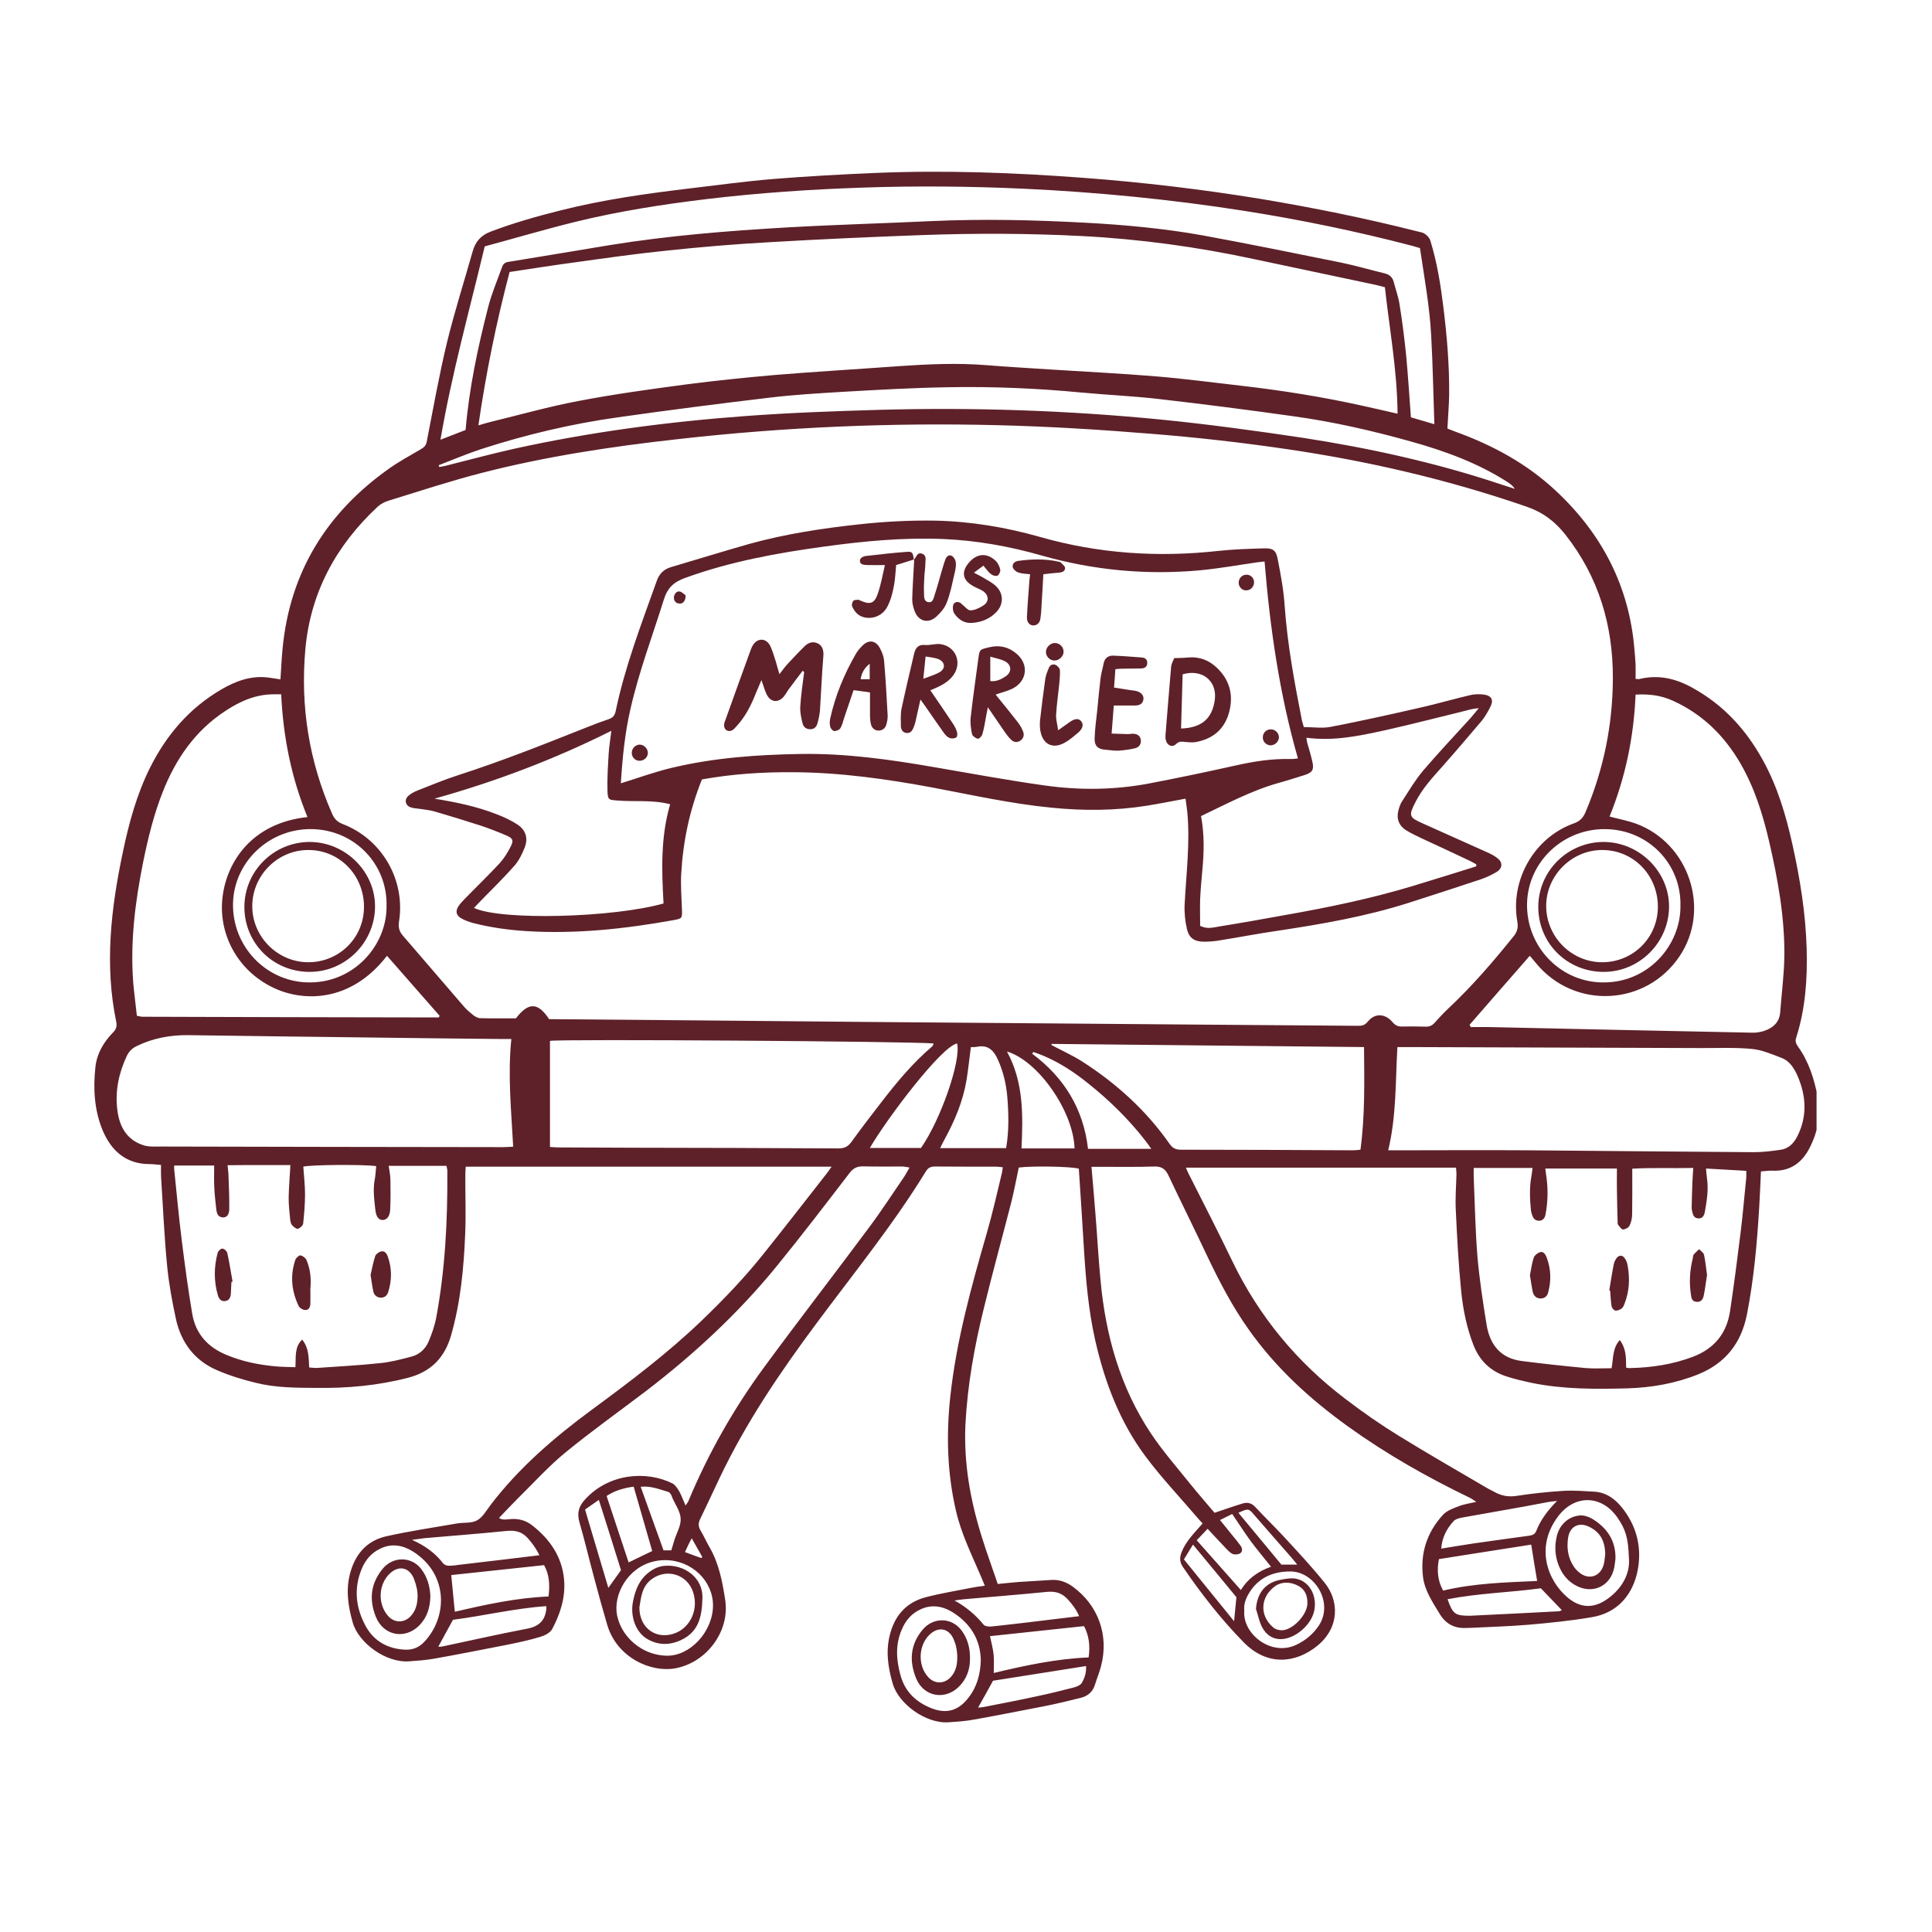 <svg xmlns="http://www.w3.org/2000/svg" xmlns:xlink="http://www.w3.org/1999/xlink" width="70" zoomAndPan="magnify" viewBox="0 0 52.5 52.5" height="70" preserveAspectRatio="xMidYMid meet" version="1.0"><defs><clipPath id="9ee1b8534f"><path d="M 2.562 4.664 L 49.363 4.664 L 49.363 46.805 L 2.562 46.805 Z M 2.562 4.664 " clip-rule="nonzero"/></clipPath></defs><g clip-path="url(#9ee1b8534f)"><path fill="#5e2129" d="M 48.844 30.871 C 48.742 31.074 48.598 31.219 48.375 31.246 C 48.129 31.281 47.879 31.312 47.633 31.309 C 45.594 31.297 43.555 31.273 41.52 31.258 C 40.355 31.25 39.195 31.258 38.035 31.258 C 37.941 31.258 37.852 31.258 37.723 31.258 C 37.949 30.32 37.918 29.395 37.973 28.453 C 38.09 28.453 38.191 28.453 38.289 28.453 C 40.945 28.461 43.602 28.469 46.258 28.48 C 46.707 28.48 47.164 28.461 47.609 28.504 C 47.883 28.531 48.156 28.648 48.418 28.75 C 48.641 28.836 48.762 29.043 48.852 29.25 C 49.082 29.789 49.113 30.332 48.844 30.871 Z M 47.453 32 C 47.402 32.484 47.363 32.965 47.305 33.445 C 47.215 34.176 47.121 34.902 47.012 35.629 C 46.922 36.234 46.582 36.648 46.008 36.867 C 45.453 37.078 44.879 37.164 44.289 37.176 C 44.258 37.18 44.227 37.168 44.188 37.164 C 44.184 36.91 44.199 36.66 44.016 36.414 C 43.812 36.641 43.844 36.914 43.793 37.18 C 43.559 37.18 43.324 37.195 43.094 37.176 C 42.512 37.121 41.934 37.059 41.355 36.984 C 40.781 36.914 40.488 36.543 40.398 36.008 C 40.297 35.391 40.203 34.77 40.148 34.148 C 40.09 33.434 40.078 32.715 40.047 31.996 C 40.043 31.914 40.047 31.836 40.047 31.738 C 40.586 31.738 41.102 31.738 41.645 31.738 C 41.633 31.84 41.625 31.902 41.613 31.969 C 41.559 32.273 41.57 32.582 41.602 32.891 C 41.609 32.941 41.621 32.988 41.641 33.035 C 41.672 33.121 41.73 33.176 41.828 33.172 C 41.926 33.168 41.977 33.102 41.996 33.012 C 42.059 32.684 42.07 32.352 42.027 32.016 C 42.016 31.934 42.004 31.852 41.992 31.754 C 42.656 31.754 43.301 31.754 43.938 31.754 C 43.938 31.961 43.934 32.152 43.938 32.34 C 43.941 32.625 43.949 32.906 43.957 33.188 C 43.957 33.223 43.953 33.262 43.973 33.285 C 44.012 33.336 44.062 33.41 44.105 33.41 C 44.168 33.406 44.258 33.359 44.281 33.305 C 44.328 33.211 44.352 33.098 44.352 32.992 C 44.359 32.594 44.355 32.191 44.355 31.758 C 44.875 31.727 45.43 31.75 46.012 31.738 C 46.004 31.891 45.992 32.02 45.988 32.148 C 45.98 32.375 45.973 32.598 45.969 32.824 C 45.969 32.855 45.977 32.891 45.984 32.922 C 46.004 33.02 46.039 33.105 46.152 33.109 C 46.27 33.113 46.309 33.027 46.328 32.93 C 46.379 32.637 46.43 32.34 46.387 32.035 C 46.375 31.957 46.371 31.875 46.359 31.754 C 46.734 31.777 47.086 31.793 47.453 31.816 C 47.453 31.891 47.457 31.945 47.453 32 Z M 37.168 27.762 C 37.086 27.863 37.004 27.879 36.891 27.875 C 35.52 27.863 34.152 27.855 32.781 27.844 C 29.703 27.82 26.629 27.793 23.555 27.77 C 20.715 27.742 17.871 27.719 15.031 27.695 C 14.996 27.695 14.965 27.695 14.922 27.695 C 14.617 27.23 14.359 27.23 14.02 27.672 C 13.699 27.672 13.375 27.676 13.051 27.668 C 12.988 27.668 12.922 27.629 12.871 27.594 C 12.781 27.523 12.688 27.445 12.613 27.359 C 12.055 26.715 11.504 26.066 10.945 25.422 C 10.844 25.305 10.82 25.191 10.844 25.035 C 11.02 23.906 10.375 22.797 9.309 22.391 C 9.16 22.332 9.082 22.246 9.023 22.109 C 8.398 20.684 8.16 19.199 8.297 17.652 C 8.434 16.102 9.133 14.82 10.266 13.766 C 10.348 13.691 10.461 13.633 10.57 13.602 C 11.406 13.344 12.238 13.07 13.086 12.852 C 14.836 12.402 16.621 12.133 18.414 11.934 C 21.316 11.605 24.23 11.48 27.148 11.555 C 28.535 11.59 29.918 11.676 31.301 11.789 C 32.531 11.887 33.762 12.027 34.984 12.207 C 37.191 12.531 39.359 13.035 41.477 13.766 C 41.93 13.922 42.258 14.172 42.543 14.535 C 43.441 15.68 43.832 16.988 43.828 18.43 C 43.824 19.695 43.578 20.902 43.086 22.066 C 43.02 22.223 42.934 22.316 42.766 22.375 C 41.695 22.758 41.035 23.906 41.23 25.035 C 41.258 25.188 41.238 25.305 41.141 25.43 C 40.586 26.121 40.008 26.793 39.363 27.398 C 39.227 27.527 39.102 27.66 38.98 27.797 C 38.914 27.871 38.84 27.902 38.738 27.898 C 38.52 27.891 38.305 27.891 38.086 27.895 C 37.977 27.895 37.906 27.855 37.836 27.77 C 37.633 27.535 37.355 27.527 37.168 27.762 Z M 36.969 31.242 C 36.898 31.25 36.824 31.258 36.75 31.258 C 35.195 31.25 33.645 31.242 32.09 31.242 C 31.949 31.242 31.863 31.199 31.781 31.082 C 31.145 30.172 30.336 29.441 29.406 28.844 C 29.141 28.676 28.852 28.547 28.574 28.398 C 28.574 28.387 28.574 28.375 28.574 28.367 C 31.395 28.395 34.215 28.426 37.066 28.453 C 37.074 29.387 37.094 30.309 36.969 31.242 Z M 29.566 31.219 C 29.441 30.129 28.914 29.277 28.047 28.633 C 28.059 28.617 28.07 28.602 28.082 28.586 C 28.195 28.629 28.312 28.668 28.422 28.719 C 28.836 28.902 29.211 29.152 29.562 29.434 C 30.141 29.895 30.664 30.406 31.117 30.988 C 31.168 31.051 31.215 31.121 31.285 31.219 C 30.684 31.219 30.137 31.219 29.566 31.219 Z M 27.758 31.207 C 27.801 30.297 27.816 29.402 27.363 28.574 C 28.211 28.824 29.172 30.203 29.199 31.207 C 28.715 31.207 28.25 31.207 27.758 31.207 Z M 27.34 31.199 C 26.75 31.199 26.168 31.199 25.547 31.199 C 25.594 31.105 25.629 31.027 25.672 30.953 C 25.949 30.445 26.172 29.914 26.266 29.34 C 26.312 29.055 26.34 28.766 26.383 28.453 C 26.426 28.453 26.492 28.457 26.551 28.445 C 26.859 28.383 27.012 28.555 27.121 28.805 C 27.262 29.121 27.34 29.449 27.371 29.793 C 27.41 30.258 27.422 30.723 27.34 31.199 Z M 25.027 31.195 C 24.559 31.195 24.102 31.195 23.637 31.195 C 24.105 30.391 25.578 28.438 26.008 28.355 C 26.121 28.816 25.57 30.414 25.027 31.195 Z M 23.133 31.035 C 23.039 31.164 22.938 31.207 22.781 31.207 C 20.918 31.195 19.055 31.191 17.191 31.188 C 16.523 31.184 15.855 31.184 15.184 31.18 C 15.105 31.18 15.023 31.172 14.945 31.168 C 14.945 30.184 14.945 29.23 14.945 28.285 C 15.176 28.23 24.766 28.297 25.371 28.355 C 25.355 28.387 25.352 28.418 25.328 28.438 C 24.805 28.883 24.367 29.41 23.949 29.953 C 23.672 30.309 23.398 30.668 23.133 31.035 Z M 13.676 31.172 C 10.574 31.168 7.473 31.164 4.371 31.156 C 4.223 31.156 4.066 31.168 3.926 31.129 C 3.445 30.988 3.242 30.613 3.188 30.156 C 3.125 29.648 3.227 29.16 3.445 28.695 C 3.508 28.566 3.598 28.48 3.723 28.422 C 4.16 28.211 4.625 28.125 5.105 28.129 C 6.703 28.152 8.301 28.172 9.895 28.191 C 11.133 28.207 12.371 28.223 13.605 28.234 C 13.695 28.234 13.785 28.234 13.895 28.234 C 13.793 29.238 13.895 30.184 13.945 31.16 C 13.852 31.164 13.762 31.172 13.676 31.172 Z M 11.848 35.836 C 11.805 36.047 11.73 36.254 11.648 36.453 C 11.559 36.66 11.395 36.812 11.172 36.867 C 10.891 36.941 10.605 37.016 10.316 37.043 C 9.754 37.102 9.188 37.133 8.621 37.172 C 8.555 37.176 8.488 37.164 8.402 37.16 C 8.387 36.883 8.395 36.629 8.211 36.402 C 7.992 36.613 8.047 36.883 8.027 37.152 C 7.824 37.145 7.633 37.145 7.445 37.125 C 7.004 37.082 6.57 36.992 6.16 36.82 C 5.648 36.613 5.316 36.246 5.223 35.699 C 5.113 35.043 5.023 34.383 4.941 33.719 C 4.859 33.074 4.801 32.426 4.734 31.777 C 4.73 31.746 4.734 31.715 4.734 31.672 C 5.109 31.672 5.473 31.672 5.82 31.672 C 5.82 31.887 5.812 32.082 5.824 32.281 C 5.832 32.48 5.859 32.68 5.879 32.879 C 5.895 32.984 5.93 33.078 6.059 33.082 C 6.16 33.086 6.23 33.008 6.23 32.852 C 6.234 32.535 6.219 32.215 6.207 31.898 C 6.203 31.832 6.195 31.77 6.184 31.664 C 6.758 31.656 7.316 31.66 7.891 31.66 C 7.875 31.98 7.848 32.27 7.844 32.559 C 7.844 32.758 7.867 32.957 7.887 33.156 C 7.895 33.203 7.906 33.262 7.938 33.293 C 7.98 33.34 8.051 33.398 8.094 33.391 C 8.152 33.375 8.23 33.305 8.238 33.25 C 8.266 32.984 8.289 32.719 8.289 32.453 C 8.289 32.203 8.258 31.953 8.242 31.703 C 8.41 31.652 9.84 31.637 10.223 31.688 C 10.211 31.797 10.207 31.914 10.188 32.023 C 10.129 32.309 10.168 32.59 10.199 32.871 C 10.219 33.059 10.285 33.148 10.391 33.152 C 10.5 33.156 10.59 33.066 10.602 32.887 C 10.617 32.605 10.613 32.324 10.609 32.043 C 10.605 31.926 10.582 31.812 10.562 31.68 C 11.09 31.68 11.602 31.68 12.133 31.68 C 12.141 31.73 12.156 31.777 12.156 31.82 C 12.164 33.168 12.098 34.512 11.848 35.836 Z M 8.492 22.531 C 9.641 22.559 10.531 23.484 10.504 24.621 C 10.516 25.691 9.605 26.742 8.332 26.695 C 7.207 26.652 6.309 25.703 6.332 24.547 C 6.359 23.41 7.332 22.5 8.492 22.531 Z M 3.891 23.422 C 4.023 22.773 4.18 22.133 4.422 21.52 C 4.777 20.621 5.305 19.852 6.129 19.316 C 6.523 19.055 6.949 18.867 7.438 18.867 C 7.492 18.867 7.551 18.867 7.641 18.867 C 7.695 20.02 7.914 21.125 8.355 22.203 C 6.867 22.359 6.164 23.395 6.047 24.379 C 5.93 25.34 6.418 26.344 7.402 26.828 C 8.215 27.23 9.523 27.258 10.516 25.973 C 10.996 26.52 11.473 27.062 11.945 27.602 C 11.938 27.621 11.934 27.629 11.93 27.637 C 11.926 27.641 11.918 27.648 11.914 27.648 C 9.23 27.645 6.547 27.637 3.867 27.629 C 3.824 27.629 3.785 27.613 3.719 27.602 C 3.688 27.305 3.648 27.008 3.621 26.711 C 3.535 25.598 3.672 24.508 3.891 23.422 Z M 13.09 12.199 C 14.297 11.809 15.535 11.516 16.793 11.34 C 18.164 11.145 19.543 10.969 20.918 10.805 C 21.574 10.727 22.234 10.688 22.891 10.648 C 23.844 10.594 24.793 10.539 25.746 10.523 C 26.965 10.5 28.184 10.551 29.402 10.668 C 30.102 10.734 30.801 10.762 31.5 10.844 C 32.719 10.984 33.938 11.141 35.152 11.312 C 36.23 11.461 37.289 11.703 38.336 11.996 C 39.262 12.254 40.164 12.582 40.98 13.109 C 41.047 13.156 41.113 13.203 41.164 13.285 C 41.016 13.238 40.871 13.191 40.723 13.141 C 38.988 12.566 37.211 12.176 35.41 11.898 C 34.133 11.707 32.848 11.531 31.559 11.402 C 29.012 11.152 26.453 11.066 23.895 11.137 C 22.684 11.172 21.473 11.215 20.266 11.305 C 18.148 11.461 16.043 11.738 13.969 12.195 C 13.34 12.336 12.719 12.504 12.098 12.66 C 12.043 12.672 11.992 12.68 11.938 12.691 C 11.934 12.676 11.93 12.66 11.922 12.641 C 12.312 12.492 12.695 12.328 13.09 12.199 Z M 37.977 11.242 C 37.656 11.168 37.352 11.098 37.047 11.031 C 35.945 10.785 34.832 10.609 33.711 10.48 C 32.957 10.395 32.203 10.293 31.445 10.23 C 30.473 10.148 29.496 10.102 28.52 10.039 C 27.945 10 27.367 9.969 26.793 9.922 C 26.008 9.859 25.223 9.895 24.441 9.949 C 23.309 10.031 22.172 10.098 21.039 10.191 C 20.234 10.262 19.426 10.344 18.625 10.449 C 17.656 10.578 16.688 10.711 15.727 10.895 C 14.918 11.047 14.121 11.273 13.316 11.469 C 13.223 11.492 13.129 11.52 13 11.559 C 13.207 10.133 13.488 8.754 13.848 7.391 C 14.441 7.301 15.016 7.211 15.594 7.133 C 16.438 7.016 17.281 6.895 18.129 6.809 C 19.051 6.711 19.977 6.633 20.902 6.582 C 22.293 6.5 23.688 6.438 25.082 6.387 C 26.52 6.336 27.953 6.34 29.391 6.414 C 30.98 6.496 32.551 6.711 34.105 7.047 C 35.199 7.277 36.293 7.512 37.387 7.742 C 37.457 7.758 37.531 7.781 37.633 7.805 C 37.758 8.949 37.969 10.074 37.977 11.242 Z M 13.172 6.695 C 13.984 6.477 14.801 6.234 15.625 6.031 C 16.801 5.742 18 5.555 19.203 5.41 C 20.613 5.242 22.027 5.145 23.449 5.098 C 24.91 5.047 26.375 5.062 27.836 5.129 C 29.832 5.223 31.816 5.418 33.793 5.727 C 35.336 5.969 36.863 6.285 38.375 6.68 C 38.438 6.695 38.5 6.719 38.586 6.742 C 38.703 7.535 38.848 8.32 38.891 9.121 C 38.934 9.91 38.949 10.699 38.977 11.527 C 38.727 11.453 38.516 11.391 38.34 11.34 C 38.297 10.758 38.262 10.207 38.211 9.66 C 38.164 9.195 38.105 8.73 38.031 8.27 C 38 8.066 37.926 7.867 37.875 7.668 C 37.84 7.527 37.75 7.457 37.617 7.426 C 37.227 7.332 36.844 7.219 36.449 7.137 C 35.199 6.883 33.945 6.629 32.691 6.398 C 31.629 6.207 30.555 6.109 29.477 6.051 C 28.094 5.977 26.707 5.945 25.316 6.008 C 24.008 6.07 22.695 6.105 21.387 6.18 C 19.777 6.273 18.168 6.402 16.574 6.66 C 15.652 6.812 14.73 6.969 13.809 7.117 C 13.703 7.133 13.664 7.195 13.637 7.273 C 13.508 7.633 13.355 7.988 13.262 8.359 C 12.984 9.445 12.75 10.539 12.652 11.684 C 12.426 11.77 12.207 11.855 11.969 11.949 C 12.273 10.172 12.75 8.457 13.172 6.695 Z M 41.496 24.551 C 41.52 23.414 42.488 22.504 43.648 22.531 C 44.797 22.555 45.691 23.48 45.664 24.617 C 45.676 25.691 44.77 26.742 43.496 26.695 C 42.371 26.656 41.473 25.707 41.496 24.551 Z M 44.445 18.875 C 44.805 18.855 45.137 18.895 45.453 19.039 C 46.258 19.402 46.859 19.992 47.297 20.75 C 47.68 21.414 47.906 22.137 48.078 22.883 C 48.312 23.895 48.496 24.914 48.488 25.953 C 48.484 26.469 48.414 26.984 48.375 27.504 C 48.355 27.781 48.18 27.934 47.934 28.016 C 47.832 28.047 47.719 28.066 47.613 28.062 C 45.238 28.016 42.867 27.961 40.496 27.91 C 40.32 27.906 40.145 27.91 39.969 27.91 C 39.957 27.891 39.945 27.871 39.934 27.848 C 40.473 27.23 41.012 26.609 41.57 25.973 C 41.629 26.043 41.688 26.109 41.742 26.176 C 42.781 27.441 44.73 27.344 45.641 25.984 C 46.496 24.711 45.902 22.91 44.449 22.379 C 44.23 22.301 44 22.258 43.738 22.188 C 44.164 21.141 44.398 20.035 44.445 18.875 Z M 41.406 40.941 C 41.637 40.898 41.863 40.855 42.094 40.812 C 42.168 40.801 42.238 40.793 42.312 40.785 C 42.062 41.039 41.867 41.293 41.746 41.602 C 41.699 41.723 41.598 41.723 41.504 41.738 C 41.016 41.805 40.531 41.871 40.043 41.941 C 39.758 41.984 39.473 42.031 39.164 42.082 C 39.184 41.789 39.309 41.547 39.492 41.344 C 39.543 41.281 39.648 41.254 39.734 41.238 C 40.293 41.137 40.848 41.039 41.406 40.941 Z M 43.949 41.234 C 44.172 41.555 44.246 41.793 44.262 42.312 C 44.305 42.719 44.117 43.102 43.758 43.391 C 43.375 43.699 42.992 43.738 42.602 43.414 C 42.047 42.949 41.707 42.031 42.348 41.195 C 42.801 40.605 43.523 40.625 43.949 41.234 Z M 42.355 43.785 C 41.555 43.828 40.754 43.867 39.953 43.906 C 39.945 43.91 39.934 43.906 39.926 43.906 C 39.543 43.906 39.477 43.859 39.336 43.457 C 40.184 43.293 41.043 43.273 41.871 43.16 C 42.066 43.363 42.25 43.555 42.441 43.754 C 42.41 43.766 42.383 43.785 42.355 43.785 Z M 39.215 43.223 C 39.062 42.945 39.043 42.66 39.102 42.367 C 39.953 42.234 40.789 42.102 41.609 41.973 C 41.66 42.289 41.711 42.617 41.77 42.961 C 40.926 43 40.066 43.02 39.215 43.223 Z M 33.305 42.066 C 33.363 42.125 33.422 42.195 33.496 42.227 C 33.555 42.25 33.648 42.242 33.699 42.211 C 33.77 42.164 33.762 42.074 33.715 42.008 C 33.652 41.918 33.582 41.836 33.512 41.75 C 33.398 41.609 33.285 41.469 33.152 41.305 C 33.277 41.242 33.379 41.191 33.484 41.141 C 33.66 41.398 33.816 41.645 33.988 41.879 C 34.16 42.113 34.348 42.332 34.539 42.574 C 34.188 42.699 33.91 42.895 33.719 43.207 C 33.309 42.746 32.922 42.309 32.52 41.855 C 32.613 41.758 32.707 41.66 32.816 41.543 C 32.988 41.73 33.145 41.898 33.305 42.066 Z M 34.09 41.176 C 34.414 41.551 34.738 41.918 35.062 42.289 C 35.117 42.348 35.168 42.414 35.25 42.516 C 35.074 42.516 34.961 42.516 34.82 42.516 C 34.441 42.059 34.051 41.586 33.652 41.109 C 33.926 40.984 33.93 40.988 34.09 41.176 Z M 35.844 44.164 C 35.688 44.402 35.48 44.574 35.227 44.695 C 34.543 45.023 33.758 44.398 33.812 43.77 C 33.789 43.566 33.875 43.387 33.988 43.219 C 34.25 42.84 34.641 42.699 35.074 42.703 C 35.727 42.711 36.242 43.543 35.844 44.164 Z M 33.535 44.055 C 33.059 43.469 32.621 42.926 32.172 42.375 C 32.254 42.242 32.328 42.117 32.418 41.973 C 32.824 42.461 33.211 42.934 33.598 43.402 C 33.578 43.598 33.559 43.797 33.535 44.055 Z M 28.445 43.258 C 28.684 43.234 28.863 43.289 29.023 43.469 C 29.145 43.605 29.254 43.746 29.324 43.918 C 28.801 43.98 28.297 44.043 27.797 44.102 C 27.504 44.133 27.215 44.172 26.926 44.199 C 26.859 44.203 26.762 44.191 26.727 44.148 C 26.508 43.879 26.25 43.664 25.938 43.492 C 26.023 43.48 26.113 43.465 26.203 43.457 C 26.949 43.391 27.699 43.332 28.445 43.258 Z M 29.457 44.188 C 29.59 44.438 29.629 44.719 29.582 45.039 C 28.715 45.074 27.871 45.254 27.004 45.461 C 27.004 45.285 27.016 45.121 27 44.961 C 26.984 44.797 26.938 44.637 26.902 44.461 C 27.742 44.371 28.582 44.281 29.457 44.188 Z M 29.398 45.73 C 29.363 45.789 29.266 45.832 29.191 45.852 C 28.859 45.938 28.527 46.02 28.195 46.09 C 27.715 46.195 27.23 46.289 26.746 46.383 C 26.695 46.395 26.637 46.398 26.578 46.402 C 26.715 46.16 26.844 45.93 26.984 45.672 C 27.797 45.543 28.641 45.41 29.512 45.273 C 29.523 45.465 29.469 45.605 29.398 45.73 Z M 26.32 46.129 C 26.059 46.473 25.738 46.582 25.328 46.426 C 24.902 46.262 24.594 45.98 24.469 45.52 C 24.355 45.105 24.328 44.695 24.5 44.293 C 24.605 44.035 24.773 43.836 25.035 43.723 C 25.34 43.59 25.633 43.652 25.895 43.816 C 26.367 44.117 26.641 44.547 26.652 45.113 C 26.641 45.492 26.551 45.832 26.32 46.129 Z M 19.082 42.305 C 19.074 42.316 19.066 42.328 19.059 42.34 C 18.914 42.289 18.77 42.234 18.613 42.176 C 18.648 42.098 18.68 42.031 18.711 41.965 C 18.734 41.922 18.758 41.879 18.797 41.801 C 18.902 41.984 18.992 42.145 19.082 42.305 Z M 19.375 43.625 C 19.375 44.332 18.754 45.012 18.105 44.992 C 17.309 44.965 16.742 44.301 16.75 43.68 C 16.762 43.082 17.266 42.391 18.082 42.395 C 18.789 42.398 19.375 42.953 19.375 43.625 Z M 15.898 41.02 C 16.016 40.938 16.141 40.852 16.273 40.758 C 16.477 41.398 16.672 42.016 16.875 42.668 C 16.773 42.809 16.66 42.969 16.531 43.148 C 16.316 42.434 16.113 41.738 15.898 41.02 Z M 17.219 40.398 C 17.387 40.977 17.551 41.555 17.723 42.148 C 17.512 42.246 17.301 42.352 17.082 42.457 C 16.883 41.855 16.684 41.258 16.484 40.652 C 16.699 40.508 16.938 40.438 17.219 40.398 Z M 18.156 40.539 C 18.184 40.547 18.207 40.574 18.227 40.602 C 18.246 40.629 18.254 40.66 18.266 40.691 C 18.348 40.883 18.488 41.07 18.496 41.266 C 18.508 41.457 18.387 41.656 18.324 41.855 C 18.297 41.941 18.273 42.027 18.242 42.129 C 18.164 42.129 18.086 42.129 18.031 42.129 C 17.82 41.547 17.617 40.98 17.41 40.402 C 17.688 40.371 17.918 40.473 18.156 40.539 Z M 13.766 41.602 C 14 41.578 14.188 41.621 14.348 41.805 C 14.469 41.941 14.574 42.086 14.656 42.262 C 13.914 42.352 13.203 42.438 12.492 42.52 C 12.391 42.531 12.293 42.551 12.191 42.547 C 12.141 42.547 12.074 42.523 12.043 42.484 C 11.832 42.211 11.566 42.008 11.195 41.844 C 11.352 41.824 11.449 41.809 11.547 41.797 C 12.285 41.734 13.027 41.676 13.766 41.602 Z M 14.785 42.531 C 14.926 42.781 14.945 43.062 14.906 43.383 C 14.035 43.418 13.188 43.605 12.359 43.797 C 12.324 43.457 12.293 43.137 12.262 42.801 C 13.078 42.715 13.926 42.621 14.785 42.531 Z M 14.848 43.699 C 14.82 44.027 14.656 44.195 14.324 44.258 C 13.547 44.406 12.773 44.582 12 44.746 C 11.977 44.75 11.949 44.746 11.91 44.746 C 12.043 44.504 12.172 44.27 12.309 44.016 C 13.137 43.91 13.969 43.707 14.844 43.645 C 14.848 43.684 14.848 43.691 14.848 43.699 Z M 11.512 44.633 C 11.375 44.773 11.207 44.836 11.012 44.828 C 10.543 44.809 10.164 44.598 9.941 44.195 C 9.668 43.699 9.605 43.168 9.832 42.625 C 9.934 42.387 10.09 42.199 10.328 42.086 C 10.648 41.926 10.957 41.992 11.234 42.168 C 12.199 42.789 12.164 43.965 11.512 44.633 Z M 49.395 29.816 C 49.301 29.324 49.152 28.844 48.852 28.43 C 48.805 28.359 48.777 28.297 48.809 28.199 C 49.062 27.41 49.117 26.594 49.094 25.773 C 49.066 24.816 48.914 23.875 48.707 22.945 C 48.531 22.152 48.301 21.375 47.906 20.66 C 47.449 19.828 46.832 19.152 45.992 18.691 C 45.539 18.438 45.062 18.324 44.547 18.453 C 44.523 18.457 44.5 18.449 44.445 18.449 C 44.445 18.312 44.449 18.18 44.445 18.051 C 44.438 17.918 44.426 17.781 44.414 17.648 C 44.273 15.926 43.527 14.5 42.273 13.332 C 41.492 12.602 40.57 12.102 39.57 11.738 C 39.484 11.707 39.402 11.672 39.332 11.645 C 39.348 11.32 39.375 11.023 39.379 10.723 C 39.387 9.93 39.32 9.137 39.223 8.352 C 39.148 7.738 39.051 7.129 38.867 6.535 C 38.848 6.465 38.781 6.398 38.719 6.355 C 38.66 6.312 38.578 6.305 38.504 6.285 C 37.105 5.93 35.691 5.645 34.266 5.406 C 32.664 5.145 31.055 4.953 29.438 4.832 C 27.562 4.691 25.684 4.621 23.801 4.699 C 22.875 4.738 21.949 4.789 21.023 4.863 C 20.258 4.926 19.496 5.031 18.734 5.121 C 17.555 5.262 16.383 5.426 15.227 5.719 C 14.586 5.879 13.953 6.059 13.336 6.293 C 13.066 6.395 12.918 6.566 12.844 6.832 C 12.609 7.66 12.348 8.48 12.145 9.312 C 11.93 10.207 11.77 11.109 11.594 12.012 C 11.57 12.121 11.512 12.16 11.43 12.211 C 11.137 12.383 10.832 12.547 10.555 12.746 C 8.879 13.938 7.883 15.539 7.68 17.609 C 7.652 17.891 7.641 18.172 7.621 18.461 C 7.508 18.445 7.41 18.43 7.312 18.414 C 6.84 18.348 6.418 18.5 6.023 18.73 C 5.148 19.238 4.523 19.969 4.074 20.867 C 3.715 21.59 3.504 22.363 3.34 23.148 C 3.016 24.68 2.836 26.219 3.16 27.773 C 3.184 27.895 3.152 27.977 3.066 28.062 C 2.816 28.32 2.637 28.621 2.594 28.984 C 2.527 29.582 2.562 30.18 2.797 30.734 C 3.027 31.27 3.426 31.633 4.062 31.633 C 4.164 31.633 4.262 31.648 4.375 31.656 C 4.375 31.785 4.371 31.902 4.379 32.016 C 4.43 32.816 4.465 33.617 4.543 34.414 C 4.59 34.895 4.68 35.371 4.781 35.844 C 4.922 36.484 5.289 36.973 5.898 37.234 C 6.234 37.379 6.586 37.488 6.941 37.574 C 7.48 37.711 8.035 37.711 8.586 37.715 C 9.434 37.727 10.27 37.652 11.094 37.438 C 11.711 37.277 12.086 36.891 12.258 36.285 C 12.516 35.387 12.602 34.465 12.641 33.535 C 12.664 32.992 12.641 32.449 12.645 31.906 C 12.645 31.836 12.652 31.762 12.656 31.703 C 15.969 31.703 19.262 31.703 22.598 31.703 C 22.535 31.789 22.504 31.84 22.469 31.883 C 21.898 32.613 21.328 33.348 20.75 34.07 C 20.234 34.719 19.66 35.316 19.062 35.891 C 18.137 36.777 17.117 37.547 16.086 38.305 C 15.059 39.062 14.098 39.887 13.32 40.91 C 13.211 41.055 13.113 41.234 12.961 41.316 C 12.812 41.398 12.602 41.367 12.422 41.398 C 11.781 41.508 11.137 41.605 10.5 41.746 C 10 41.859 9.684 42.188 9.531 42.691 C 9.387 43.172 9.453 43.625 9.586 44.094 C 9.746 44.648 10.488 45.191 11.117 45.145 C 11.34 45.129 11.566 45.113 11.789 45.074 C 12.453 44.957 13.117 44.824 13.781 44.695 C 14.082 44.633 14.387 44.57 14.68 44.48 C 14.801 44.445 14.949 44.371 15.004 44.27 C 15.227 43.852 15.371 43.402 15.328 42.922 C 15.273 42.305 14.945 41.828 14.465 41.453 C 14.289 41.312 14.082 41.258 13.855 41.281 C 13.762 41.289 13.66 41.312 13.559 41.25 C 13.742 41.059 13.914 40.875 14.09 40.699 C 14.508 40.289 14.902 39.852 15.352 39.48 C 16.062 38.898 16.812 38.363 17.543 37.809 C 18.848 36.809 20.051 35.699 21.094 34.422 C 21.773 33.59 22.43 32.73 23.086 31.875 C 23.191 31.738 23.297 31.691 23.461 31.695 C 23.82 31.703 24.18 31.699 24.539 31.699 C 24.594 31.703 24.645 31.715 24.715 31.727 C 24.66 31.824 24.621 31.895 24.578 31.965 C 24.262 32.426 23.957 32.898 23.621 33.348 C 22.676 34.621 21.703 35.875 20.762 37.156 C 19.934 38.285 19.246 39.496 18.707 40.789 C 18.695 40.824 18.668 40.852 18.629 40.91 C 18.562 40.762 18.523 40.645 18.465 40.539 C 18.414 40.453 18.355 40.355 18.277 40.312 C 17.547 39.949 16.527 40.047 15.891 40.754 C 15.73 40.93 15.676 41.113 15.742 41.352 C 15.887 41.855 16.008 42.367 16.145 42.875 C 16.258 43.301 16.375 43.727 16.5 44.152 C 16.766 45.051 17.691 45.453 18.344 45.336 C 19.195 45.184 19.836 44.336 19.707 43.48 C 19.633 42.992 19.539 42.492 19.285 42.051 C 19.195 41.898 19.125 41.734 19.035 41.586 C 18.973 41.48 18.973 41.395 19.023 41.285 C 19.199 40.922 19.367 40.559 19.539 40.195 C 20.262 38.668 21.203 37.281 22.207 35.934 C 23.215 34.578 24.281 33.266 25.164 31.824 C 25.227 31.723 25.305 31.699 25.414 31.699 C 25.965 31.703 26.516 31.703 27.066 31.703 C 27.125 31.703 27.184 31.715 27.25 31.719 C 27.238 31.789 27.234 31.848 27.219 31.902 C 27.09 32.438 26.969 32.977 26.816 33.504 C 26.395 34.965 25.988 36.426 25.824 37.945 C 25.711 38.988 25.738 40.012 25.973 41.035 C 26.117 41.676 26.41 42.258 26.664 42.855 C 26.695 42.93 26.723 43 26.762 43.09 C 26.617 43.109 26.5 43.125 26.387 43.148 C 25.977 43.23 25.562 43.297 25.16 43.402 C 24.664 43.531 24.344 43.855 24.199 44.359 C 24.059 44.836 24.125 45.297 24.262 45.762 C 24.422 46.297 25.152 46.844 25.777 46.801 C 26.008 46.785 26.246 46.77 26.473 46.727 C 27.129 46.609 27.785 46.48 28.441 46.352 C 28.75 46.289 29.059 46.215 29.367 46.137 C 29.555 46.09 29.695 45.977 29.754 45.781 C 29.805 45.613 29.875 45.449 29.918 45.281 C 30.141 44.445 29.848 43.621 29.148 43.113 C 28.973 42.988 28.781 42.918 28.562 42.934 C 28.27 42.953 27.977 42.969 27.688 42.988 C 27.496 43.004 27.309 43.023 27.113 43.043 C 26.965 42.605 26.809 42.184 26.676 41.754 C 26.367 40.766 26.188 39.762 26.234 38.719 C 26.289 37.645 26.477 36.594 26.734 35.555 C 26.969 34.59 27.234 33.633 27.48 32.672 C 27.559 32.359 27.617 32.039 27.684 31.727 C 28.012 31.68 29.117 31.695 29.316 31.758 C 29.363 32.488 29.414 33.23 29.457 33.973 C 29.508 34.789 29.578 35.605 29.758 36.406 C 30.016 37.551 30.426 38.637 31.133 39.582 C 31.555 40.148 32.047 40.668 32.508 41.207 C 32.562 41.273 32.625 41.34 32.68 41.398 C 32.453 41.66 32.223 41.879 32.105 42.188 C 32.051 42.332 32.055 42.449 32.145 42.582 C 32.641 43.309 33.18 44 33.797 44.629 C 34.445 45.289 35.219 45.195 35.801 44.719 C 36.414 44.215 36.387 43.484 35.988 43 C 35.641 42.57 35.266 42.168 34.891 41.762 C 34.637 41.488 34.367 41.227 34.109 40.949 C 34.012 40.844 33.895 40.816 33.77 40.855 C 33.52 40.93 33.27 41.02 33.004 41.109 C 32.789 40.855 32.555 40.586 32.328 40.305 C 31.973 39.863 31.598 39.434 31.281 38.961 C 30.441 37.703 30.043 36.289 29.906 34.793 C 29.848 34.188 29.816 33.578 29.766 32.969 C 29.734 32.562 29.699 32.156 29.66 31.707 C 29.762 31.707 29.844 31.707 29.926 31.707 C 30.402 31.707 30.879 31.715 31.355 31.699 C 31.551 31.691 31.66 31.754 31.746 31.93 C 32.098 32.676 32.469 33.418 32.82 34.164 C 33.145 34.844 33.492 35.508 33.93 36.125 C 34.672 37.176 35.605 38.027 36.645 38.773 C 37.68 39.516 38.781 40.141 39.93 40.695 C 39.984 40.719 40.031 40.758 40.117 40.812 C 39.926 40.855 39.777 40.875 39.641 40.93 C 39.488 40.988 39.312 41.051 39.211 41.164 C 38.777 41.637 38.59 42.207 38.668 42.848 C 38.715 43.23 38.934 43.543 39.129 43.867 C 39.305 44.148 39.547 44.258 39.867 44.238 C 39.906 44.234 39.949 44.238 39.992 44.234 C 40.5 44.207 41.012 44.195 41.52 44.152 C 42.098 44.102 42.684 44.043 43.258 43.945 C 43.91 43.836 44.32 43.398 44.477 42.785 C 44.633 42.152 44.512 41.535 44.105 41.004 C 43.914 40.754 43.668 40.559 43.336 40.535 C 43.055 40.52 42.77 40.496 42.492 40.512 C 42.066 40.539 41.641 40.582 41.219 40.648 C 40.992 40.684 40.793 40.648 40.598 40.535 C 40.539 40.5 40.477 40.477 40.418 40.441 C 39.613 39.969 38.801 39.504 38.004 39.012 C 37.508 38.707 37.027 38.371 36.562 38.016 C 35.242 37.016 34.211 35.77 33.488 34.273 C 33.102 33.469 32.691 32.672 32.289 31.875 C 32.266 31.828 32.246 31.777 32.227 31.73 C 34.684 31.73 37.121 31.73 39.566 31.73 C 39.57 31.801 39.578 31.848 39.578 31.898 C 39.57 32.223 39.543 32.551 39.559 32.875 C 39.594 33.617 39.633 34.359 39.707 35.098 C 39.758 35.594 39.859 36.09 40.043 36.559 C 40.207 36.973 40.5 37.258 40.922 37.398 C 41.148 37.473 41.387 37.527 41.621 37.578 C 42.48 37.754 43.352 37.75 44.219 37.727 C 44.883 37.707 45.531 37.594 46.152 37.344 C 46.887 37.043 47.312 36.504 47.469 35.73 C 47.66 34.762 47.746 33.781 47.805 32.801 C 47.824 32.484 47.836 32.168 47.852 31.832 C 47.965 31.824 48.062 31.809 48.16 31.812 C 48.625 31.836 48.949 31.613 49.156 31.227 C 49.391 30.789 49.488 30.309 49.395 29.816 " fill-opacity="1" fill-rule="nonzero"/></g><path fill="#5e2129" d="M 33.133 25.176 C 32.973 25.203 32.805 25.254 32.613 25.16 C 32.613 24.922 32.605 24.672 32.613 24.426 C 32.625 24.168 32.648 23.91 32.672 23.652 C 32.719 23.16 32.73 22.668 32.637 22.176 C 33.336 21.844 34.004 21.484 34.738 21.277 C 34.98 21.211 35.219 21.133 35.457 21.059 C 35.66 20.992 35.711 20.918 35.664 20.707 C 35.625 20.527 35.57 20.352 35.52 20.176 C 35.512 20.137 35.508 20.098 35.5 20.047 C 36.23 20.145 36.926 20 37.617 19.848 C 38.324 19.691 39.027 19.508 39.734 19.336 C 39.875 19.301 40.016 19.254 40.184 19.246 C 40.109 19.332 40.039 19.426 39.965 19.508 C 39.531 19.984 39.09 20.453 38.672 20.941 C 38.457 21.195 38.289 21.484 38.105 21.766 C 38.059 21.832 38.031 21.914 38.008 21.992 C 37.934 22.242 38.008 22.441 38.23 22.574 C 38.352 22.648 38.48 22.707 38.609 22.77 C 39.047 22.973 39.484 23.176 39.922 23.383 C 39.988 23.414 40.055 23.453 40.117 23.488 C 40.117 23.504 40.117 23.523 40.113 23.543 C 39.535 23.723 38.953 23.906 38.371 24.082 C 37.25 24.418 36.109 24.656 34.957 24.859 C 34.352 24.969 33.742 25.078 33.133 25.176 Z M 31.23 21.289 C 30.285 21.469 29.332 21.477 28.387 21.344 C 27.379 21.203 26.375 21.016 25.371 20.844 C 24.176 20.637 22.977 20.469 21.762 20.488 C 20.574 20.508 19.391 20.59 18.23 20.871 C 17.777 20.98 17.34 21.141 16.871 21.285 C 16.914 20.594 16.98 19.922 17.133 19.262 C 17.363 18.25 17.73 17.281 18.039 16.293 C 18.141 15.969 18.309 15.816 18.621 15.703 C 19.848 15.258 21.117 15.027 22.402 14.852 C 23.477 14.703 24.559 14.602 25.648 14.648 C 26.543 14.688 27.422 14.844 28.285 15.09 C 29.707 15.496 31.152 15.633 32.625 15.496 C 33.148 15.445 33.664 15.352 34.188 15.277 C 34.242 15.27 34.297 15.266 34.363 15.258 C 34.512 17.07 34.766 18.852 35.27 20.609 C 35.195 20.617 35.133 20.629 35.074 20.625 C 34.559 20.613 34.059 20.691 33.559 20.805 C 32.785 20.977 32.008 21.141 31.23 21.289 Z M 18.031 24.551 C 16.66 24.938 13.629 25.02 12.879 24.672 C 12.945 24.602 13.008 24.539 13.066 24.477 C 13.375 24.16 13.691 23.852 13.984 23.52 C 14.105 23.379 14.195 23.195 14.262 23.02 C 14.355 22.77 14.285 22.555 14.062 22.406 C 13.891 22.293 13.695 22.203 13.504 22.129 C 12.957 21.914 12.387 21.797 11.805 21.703 C 13.453 21.242 15.051 20.641 16.613 19.859 C 16.586 20.09 16.551 20.289 16.539 20.492 C 16.52 20.832 16.496 21.176 16.508 21.516 C 16.52 21.75 16.555 21.734 16.789 21.754 C 17.254 21.793 17.723 21.727 18.211 21.855 C 17.949 22.742 17.98 23.652 18.031 24.551 Z M 40.238 23.895 C 40.387 23.844 40.531 23.777 40.668 23.695 C 40.82 23.609 40.84 23.453 40.719 23.344 C 40.645 23.277 40.555 23.227 40.465 23.184 C 39.863 22.914 39.262 22.645 38.66 22.375 C 38.289 22.211 38.273 22.168 38.461 21.801 C 38.648 21.43 38.926 21.129 39.199 20.824 C 39.559 20.418 39.91 20.004 40.262 19.59 C 40.352 19.48 40.422 19.355 40.488 19.23 C 40.602 19.02 40.539 18.898 40.297 18.871 C 40.176 18.859 40.043 18.863 39.926 18.895 C 39.48 19 39.039 19.129 38.59 19.23 C 37.785 19.414 36.977 19.594 36.168 19.75 C 35.938 19.797 35.688 19.758 35.43 19.758 C 35.41 19.68 35.383 19.609 35.371 19.539 C 35.172 18.523 34.984 17.508 34.91 16.469 C 34.883 16.047 34.805 15.625 34.723 15.207 C 34.676 14.945 34.59 14.891 34.324 14.902 C 33.922 14.914 33.52 14.926 33.121 14.969 C 31.477 15.152 29.855 15.047 28.258 14.59 C 27.332 14.328 26.383 14.168 25.418 14.148 C 24.73 14.137 24.047 14.172 23.367 14.246 C 22.352 14.355 21.344 14.508 20.359 14.781 C 19.645 14.984 18.938 15.203 18.223 15.414 C 18.035 15.473 17.914 15.594 17.848 15.781 C 17.43 16.953 16.98 18.117 16.727 19.34 C 16.699 19.453 16.645 19.508 16.539 19.543 C 16.336 19.613 16.129 19.688 15.93 19.77 C 14.773 20.23 13.621 20.688 12.434 21.07 C 12.07 21.188 11.715 21.336 11.355 21.477 C 11.266 21.512 11.172 21.559 11.098 21.625 C 10.98 21.727 11.012 21.891 11.16 21.938 C 11.23 21.965 11.309 21.965 11.383 21.977 C 11.531 22 11.684 22.012 11.824 22.055 C 12.242 22.176 12.656 22.305 13.07 22.438 C 13.305 22.516 13.539 22.609 13.77 22.707 C 13.938 22.781 13.961 22.84 13.879 23 C 13.797 23.164 13.699 23.324 13.578 23.457 C 13.277 23.781 12.957 24.09 12.648 24.406 C 12.578 24.477 12.508 24.551 12.453 24.633 C 12.371 24.766 12.398 24.875 12.531 24.953 C 12.633 25.012 12.746 25.051 12.855 25.082 C 13.328 25.203 13.805 25.27 14.289 25.301 C 15.641 25.387 16.977 25.242 18.301 25.004 C 18.539 24.961 18.539 24.953 18.531 24.711 C 18.52 24.383 18.492 24.059 18.512 23.734 C 18.562 22.863 18.738 22.016 19.074 21.18 C 19.902 21.031 20.734 20.977 21.57 20.984 C 22.836 20.992 24.086 21.168 25.328 21.398 C 26.41 21.602 27.488 21.844 28.586 21.949 C 29.445 22.035 30.305 22.031 31.16 21.895 C 31.504 21.84 31.848 21.77 32.215 21.703 C 32.23 21.824 32.25 21.938 32.262 22.051 C 32.344 22.895 32.234 23.734 32.191 24.578 C 32.18 24.797 32.203 25.027 32.254 25.246 C 32.312 25.492 32.457 25.586 32.711 25.59 C 32.859 25.59 33.012 25.578 33.16 25.551 C 33.68 25.469 34.195 25.367 34.715 25.293 C 35.914 25.113 37.105 24.906 38.262 24.539 C 38.922 24.328 39.582 24.113 40.238 23.895 " fill-opacity="1" fill-rule="nonzero"/><path fill="#5e2129" d="M 8.328 34.238 C 8.301 34.18 8.227 34.125 8.164 34.113 C 8.125 34.109 8.047 34.18 8.027 34.23 C 7.879 34.66 7.922 35.086 8.117 35.492 C 8.145 35.547 8.234 35.598 8.297 35.598 C 8.391 35.602 8.434 35.516 8.434 35.422 C 8.438 35.289 8.434 35.156 8.434 35.023 C 8.461 34.754 8.434 34.488 8.328 34.238 " fill-opacity="1" fill-rule="nonzero"/><path fill="#5e2129" d="M 10.352 34.008 C 10.289 34.023 10.211 34.082 10.195 34.137 C 10.137 34.312 10.105 34.492 10.07 34.648 C 10.098 34.816 10.113 34.957 10.145 35.094 C 10.164 35.191 10.238 35.254 10.336 35.262 C 10.441 35.27 10.516 35.211 10.547 35.117 C 10.652 34.789 10.652 34.461 10.535 34.137 C 10.504 34.055 10.445 33.98 10.352 34.008 " fill-opacity="1" fill-rule="nonzero"/><path fill="#5e2129" d="M 6.043 33.93 C 6 33.926 5.926 33.996 5.914 34.047 C 5.812 34.434 5.809 34.82 5.922 35.203 C 5.953 35.301 6.012 35.371 6.121 35.355 C 6.227 35.344 6.266 35.254 6.273 35.156 C 6.281 35.051 6.281 34.941 6.289 34.832 C 6.301 34.832 6.309 34.828 6.32 34.828 C 6.273 34.566 6.234 34.305 6.176 34.047 C 6.164 33.996 6.09 33.93 6.043 33.93 " fill-opacity="1" fill-rule="nonzero"/><path fill="#5e2129" d="M 44.148 34.188 C 44.094 34.105 44 34.102 43.938 34.176 C 43.898 34.227 43.863 34.293 43.852 34.355 C 43.805 34.59 43.77 34.828 43.73 35.066 C 43.738 35.066 43.746 35.07 43.754 35.07 C 43.766 35.211 43.77 35.355 43.793 35.496 C 43.801 35.539 43.855 35.609 43.895 35.613 C 43.953 35.621 44.02 35.59 44.07 35.555 C 44.105 35.527 44.129 35.473 44.145 35.426 C 44.277 35.09 44.293 34.746 44.23 34.395 C 44.219 34.32 44.191 34.246 44.148 34.188 " fill-opacity="1" fill-rule="nonzero"/><path fill="#5e2129" d="M 41.848 34.027 C 41.781 34.047 41.699 34.113 41.676 34.18 C 41.625 34.336 41.605 34.5 41.574 34.656 C 41.602 34.816 41.621 34.965 41.652 35.113 C 41.68 35.219 41.754 35.285 41.871 35.285 C 41.977 35.281 42.047 35.219 42.07 35.121 C 42.156 34.801 42.148 34.48 42.027 34.164 C 41.996 34.086 41.941 33.996 41.848 34.027 " fill-opacity="1" fill-rule="nonzero"/><path fill="#5e2129" d="M 46.172 33.945 C 46.121 33.996 46.066 34.039 46.023 34.094 C 46.004 34.117 46.008 34.156 46 34.191 C 45.918 34.516 45.898 34.844 45.949 35.176 C 45.961 35.273 45.977 35.363 46.094 35.375 C 46.215 35.391 46.277 35.312 46.297 35.207 C 46.336 35.02 46.355 34.832 46.387 34.648 C 46.359 34.457 46.344 34.273 46.305 34.098 C 46.293 34.039 46.219 33.996 46.172 33.945 " fill-opacity="1" fill-rule="nonzero"/><path fill="#5e2129" d="M 8.383 23.098 C 9.223 23.098 9.891 23.781 9.891 24.641 C 9.891 25.484 9.219 26.148 8.375 26.148 C 7.535 26.145 6.844 25.445 6.855 24.605 C 6.867 23.773 7.555 23.094 8.383 23.098 Z M 8.406 26.41 C 9.379 26.414 10.18 25.621 10.191 24.648 C 10.203 23.691 9.391 22.883 8.418 22.879 C 7.438 22.879 6.641 23.672 6.641 24.645 C 6.641 25.629 7.418 26.406 8.406 26.41 " fill-opacity="1" fill-rule="nonzero"/><path fill="#5e2129" d="M 43.551 23.098 C 44.395 23.105 45.055 23.789 45.051 24.648 C 45.047 25.488 44.371 26.152 43.527 26.148 C 42.699 26.141 42.02 25.457 42.016 24.625 C 42.012 23.789 42.715 23.09 43.551 23.098 Z M 43.57 26.41 C 44.543 26.414 45.344 25.621 45.355 24.648 C 45.363 23.691 44.551 22.883 43.578 22.879 C 42.598 22.879 41.801 23.672 41.801 24.645 C 41.801 25.629 42.582 26.406 43.57 26.41 " fill-opacity="1" fill-rule="nonzero"/><path fill="#5e2129" d="M 25.82 45.59 C 25.641 45.766 25.391 45.758 25.223 45.574 C 24.934 45.258 24.953 44.711 25.262 44.418 C 25.504 44.188 25.793 44.246 25.918 44.555 C 25.945 44.621 25.973 44.695 25.984 44.766 C 26.004 44.848 26.008 44.934 26.012 44.98 C 26.02 45.23 25.977 45.43 25.82 45.59 Z M 26.129 44.305 C 25.859 43.945 25.367 43.941 25.078 44.277 C 24.73 44.688 24.703 45.137 24.895 45.609 C 25.098 46.102 25.664 46.211 26.047 45.844 C 26.27 45.629 26.363 45.359 26.359 45.055 C 26.359 44.781 26.293 44.523 26.129 44.305 " fill-opacity="1" fill-rule="nonzero"/><path fill="#5e2129" d="M 11.16 43.918 C 10.98 44.109 10.719 44.105 10.547 43.914 C 10.258 43.586 10.281 43.051 10.594 42.758 C 10.84 42.527 11.125 42.59 11.25 42.906 C 11.281 42.988 11.309 43.078 11.328 43.168 C 11.344 43.238 11.344 43.316 11.348 43.352 C 11.348 43.59 11.297 43.77 11.16 43.918 Z M 11.441 42.629 C 11.172 42.289 10.684 42.293 10.406 42.621 C 10.074 43.02 10.023 43.457 10.211 43.93 C 10.418 44.457 11.02 44.566 11.41 44.152 C 11.609 43.941 11.688 43.684 11.695 43.375 C 11.684 43.117 11.617 42.855 11.441 42.629 " fill-opacity="1" fill-rule="nonzero"/><path fill="#5e2129" d="M 42.613 41.777 C 42.664 41.473 42.91 41.352 43.191 41.492 C 43.484 41.641 43.609 41.863 43.621 42.227 C 43.605 42.332 43.605 42.441 43.57 42.543 C 43.477 42.84 43.18 42.934 42.934 42.746 C 42.844 42.68 42.766 42.586 42.715 42.484 C 42.598 42.266 42.574 42.023 42.613 41.777 Z M 42.348 42.52 C 42.445 42.777 42.609 42.984 42.863 43.105 C 43.293 43.312 43.742 43.102 43.855 42.641 C 43.879 42.551 43.883 42.457 43.898 42.367 C 43.914 41.871 43.672 41.52 43.27 41.273 C 43.176 41.215 43.051 41.176 42.941 41.18 C 42.617 41.203 42.371 41.438 42.301 41.758 C 42.242 42.016 42.254 42.27 42.348 42.52 " fill-opacity="1" fill-rule="nonzero"/><path fill="#5e2129" d="M 18.195 44.422 C 17.742 44.504 17.371 44.184 17.375 43.676 C 17.422 43.418 17.434 43.105 17.723 42.902 C 18.133 42.613 18.684 42.789 18.836 43.27 C 19.004 43.793 18.703 44.332 18.195 44.422 Z M 18.043 42.551 C 17.926 42.562 17.801 42.609 17.703 42.676 C 17.395 42.875 17.262 43.184 17.199 43.531 C 17.125 43.914 17.266 44.336 17.57 44.527 C 17.902 44.73 18.258 44.711 18.59 44.523 C 18.969 44.309 19.074 43.949 19.086 43.457 C 19.125 42.871 18.586 42.496 18.043 42.551 " fill-opacity="1" fill-rule="nonzero"/><path fill="#5e2129" d="M 35.273 43.09 C 35.465 43.188 35.531 43.363 35.527 43.57 C 35.527 43.867 35.148 44.281 34.848 44.301 C 34.766 44.305 34.656 44.277 34.598 44.223 C 34.211 43.895 34.254 43.379 34.656 43.098 C 34.836 42.973 35.07 42.984 35.273 43.09 Z M 34.129 43.719 C 34.184 43.883 34.215 44.059 34.293 44.211 C 34.406 44.43 34.598 44.562 34.859 44.539 C 35.219 44.504 35.613 44.16 35.703 43.809 C 35.812 43.398 35.598 42.977 35.227 42.902 C 35.102 42.875 34.961 42.898 34.832 42.922 C 34.398 42.992 34.164 43.273 34.129 43.719 " fill-opacity="1" fill-rule="nonzero"/><path fill="#5e2129" d="M 22.207 17.477 C 22.078 17.422 21.957 17.469 21.863 17.562 C 21.703 17.719 21.551 17.883 21.398 18.047 C 21.328 18.121 21.27 18.207 21.18 18.32 C 21.137 18.168 21.109 18.066 21.078 17.965 C 21.031 17.824 20.992 17.676 20.926 17.543 C 20.812 17.328 20.574 17.332 20.453 17.543 C 20.418 17.602 20.398 17.664 20.375 17.727 C 20.156 18.328 19.938 18.934 19.723 19.535 C 19.703 19.59 19.676 19.648 19.676 19.703 C 19.672 19.844 19.801 19.91 19.918 19.832 C 19.949 19.809 19.977 19.773 20.004 19.746 C 20.25 19.484 20.406 19.176 20.535 18.848 C 20.582 18.734 20.633 18.625 20.691 18.48 C 20.75 18.641 20.781 18.766 20.836 18.875 C 20.941 19.086 21.148 19.109 21.301 18.926 C 21.352 18.863 21.391 18.785 21.441 18.719 C 21.562 18.555 21.688 18.391 21.812 18.227 C 21.824 18.238 21.836 18.25 21.852 18.262 C 21.812 18.574 21.766 18.887 21.746 19.203 C 21.738 19.355 21.773 19.516 21.812 19.668 C 21.836 19.758 21.914 19.82 22.02 19.816 C 22.129 19.816 22.191 19.746 22.215 19.652 C 22.246 19.543 22.27 19.426 22.281 19.312 C 22.305 18.953 22.32 18.594 22.344 18.238 C 22.352 18.094 22.367 17.953 22.375 17.812 C 22.383 17.672 22.352 17.539 22.207 17.477 " fill-opacity="1" fill-rule="nonzero"/><path fill="#5e2129" d="M 33.012 19.008 C 32.945 19.523 32.66 19.777 32.094 19.797 C 32.109 19.301 32.121 18.805 32.137 18.324 C 32.668 18.168 33.074 18.504 33.012 19.008 Z M 32.277 17.867 C 32.168 17.879 32.059 17.879 31.91 17.883 C 31.887 17.941 31.832 18.027 31.824 18.121 C 31.77 18.734 31.723 19.348 31.672 19.961 C 31.668 20.012 31.668 20.062 31.68 20.109 C 31.711 20.254 31.855 20.324 31.957 20.219 C 32.051 20.129 32.129 20.156 32.227 20.164 C 32.316 20.172 32.414 20.18 32.5 20.164 C 32.949 20.078 33.258 19.832 33.391 19.387 C 33.527 18.914 33.43 18.496 33.074 18.152 C 32.855 17.941 32.59 17.836 32.277 17.867 " fill-opacity="1" fill-rule="nonzero"/><path fill="#5e2129" d="M 27.328 18.379 C 27.207 18.461 27.07 18.527 26.91 18.508 C 26.91 18.297 26.91 18.09 26.91 17.844 C 27.07 17.891 27.191 17.91 27.301 17.965 C 27.492 18.062 27.504 18.262 27.328 18.379 Z M 27.621 17.762 C 27.406 17.578 27.156 17.52 26.875 17.59 C 26.621 17.652 26.621 17.645 26.586 17.891 C 26.516 18.422 26.438 18.949 26.379 19.48 C 26.359 19.633 26.383 19.797 26.414 19.949 C 26.426 20 26.512 20.062 26.57 20.074 C 26.605 20.082 26.684 20.004 26.695 19.949 C 26.742 19.793 26.766 19.625 26.797 19.461 C 26.809 19.398 26.82 19.332 26.844 19.219 C 27.02 19.473 27.156 19.68 27.301 19.887 C 27.352 19.961 27.406 20.035 27.473 20.098 C 27.543 20.168 27.629 20.188 27.723 20.129 C 27.812 20.07 27.836 19.98 27.805 19.887 C 27.77 19.797 27.719 19.703 27.66 19.629 C 27.465 19.379 27.266 19.133 27.055 18.875 C 27.219 18.816 27.375 18.781 27.516 18.711 C 27.914 18.508 27.965 18.047 27.621 17.762 " fill-opacity="1" fill-rule="nonzero"/><path fill="#5e2129" d="M 25.539 18.262 C 25.414 18.336 25.27 18.375 25.09 18.445 C 25.113 18.223 25.129 18.055 25.152 17.84 C 25.297 17.867 25.414 17.871 25.516 17.918 C 25.684 17.996 25.695 18.168 25.539 18.262 Z M 25.898 18.359 C 26.156 18.02 25.98 17.566 25.559 17.504 C 25.422 17.484 25.277 17.539 25.141 17.527 C 24.938 17.508 24.871 17.621 24.836 17.781 C 24.719 18.277 24.602 18.77 24.496 19.27 C 24.469 19.414 24.48 19.566 24.48 19.719 C 24.48 19.816 24.52 19.902 24.629 19.918 C 24.742 19.93 24.793 19.855 24.828 19.762 C 24.848 19.715 24.863 19.668 24.875 19.621 C 24.918 19.43 24.961 19.234 25.012 19.008 C 25.066 19.086 25.105 19.137 25.141 19.188 C 25.312 19.434 25.48 19.68 25.656 19.926 C 25.695 19.977 25.746 20.031 25.805 20.055 C 25.855 20.074 25.938 20.07 25.984 20.039 C 26.016 20.023 26.02 19.934 26.004 19.887 C 25.98 19.809 25.941 19.734 25.895 19.664 C 25.695 19.367 25.496 19.07 25.281 18.758 C 25.523 18.656 25.746 18.562 25.898 18.359 " fill-opacity="1" fill-rule="nonzero"/><path fill="#5e2129" d="M 23.633 18.457 C 23.547 18.457 23.477 18.457 23.387 18.457 C 23.414 18.277 23.492 18.152 23.633 18.035 C 23.633 18.191 23.633 18.324 23.633 18.457 Z M 24.023 17.941 C 24.012 17.828 23.965 17.715 23.91 17.613 C 23.801 17.402 23.609 17.375 23.441 17.539 C 23.371 17.609 23.301 17.688 23.254 17.773 C 22.938 18.324 22.695 18.906 22.559 19.531 C 22.543 19.602 22.543 19.684 22.562 19.754 C 22.574 19.801 22.633 19.863 22.672 19.867 C 22.727 19.867 22.809 19.832 22.836 19.789 C 22.887 19.707 22.906 19.605 22.938 19.512 C 23.023 19.262 23.109 19.012 23.195 18.754 C 23.359 18.777 23.492 18.793 23.641 18.816 C 23.641 19.047 23.641 19.258 23.641 19.465 C 23.645 19.539 23.648 19.613 23.668 19.684 C 23.691 19.781 23.766 19.848 23.863 19.852 C 23.977 19.855 24.059 19.793 24.086 19.684 C 24.109 19.605 24.125 19.52 24.121 19.438 C 24.094 18.938 24.066 18.438 24.023 17.941 " fill-opacity="1" fill-rule="nonzero"/><path fill="#5e2129" d="M 31.035 17.867 C 30.77 17.848 30.504 17.824 30.238 17.816 C 30.117 17.816 30.02 17.883 29.992 18.02 C 29.965 18.16 29.922 18.297 29.906 18.434 C 29.871 18.723 29.844 19.016 29.816 19.305 C 29.789 19.551 29.754 19.801 29.746 20.051 C 29.734 20.273 29.836 20.363 30.059 20.375 C 30.176 20.383 30.293 20.406 30.406 20.398 C 30.555 20.387 30.703 20.367 30.848 20.332 C 30.953 20.305 31.016 20.219 31 20.102 C 30.98 19.98 30.891 19.941 30.781 19.938 C 30.738 19.938 30.695 19.949 30.656 19.949 C 30.508 19.945 30.363 19.941 30.207 19.934 C 30.23 19.664 30.246 19.426 30.266 19.172 C 30.461 19.172 30.645 19.172 30.824 19.172 C 30.941 19.172 31.047 19.148 31.07 19.012 C 31.09 18.902 31.012 18.809 30.863 18.773 C 30.812 18.762 30.762 18.762 30.715 18.754 C 30.57 18.73 30.426 18.707 30.273 18.684 C 30.289 18.504 30.297 18.348 30.309 18.184 C 30.367 18.18 30.414 18.172 30.465 18.172 C 30.648 18.168 30.832 18.168 31.016 18.164 C 31.109 18.16 31.176 18.117 31.176 18.012 C 31.176 17.926 31.121 17.875 31.035 17.867 " fill-opacity="1" fill-rule="nonzero"/><path fill="#5e2129" d="M 24.832 15.211 C 24.836 15.207 24.836 15.207 24.84 15.203 C 24.836 15.203 24.836 15.203 24.832 15.203 C 24.832 15.207 24.832 15.207 24.832 15.211 " fill-opacity="1" fill-rule="nonzero"/><path fill="#5e2129" d="M 24.789 16.27 C 24.785 16.379 24.812 16.488 24.848 16.59 C 24.945 16.875 25.211 16.961 25.438 16.762 C 25.559 16.652 25.676 16.516 25.73 16.367 C 25.828 16.113 25.879 15.84 25.941 15.574 C 25.965 15.477 25.984 15.371 25.973 15.277 C 25.965 15.215 25.918 15.133 25.863 15.105 C 25.785 15.062 25.719 15.125 25.691 15.199 C 25.648 15.309 25.621 15.422 25.586 15.531 C 25.523 15.746 25.465 15.965 25.395 16.176 C 25.367 16.258 25.352 16.383 25.227 16.363 C 25.098 16.34 25.113 16.211 25.109 16.117 C 25.102 15.977 25.109 15.836 25.117 15.691 C 25.121 15.566 25.145 15.445 25.145 15.32 C 25.145 15.219 25.191 15.086 25.047 15.043 C 24.918 15.004 24.902 15.141 24.84 15.203 C 24.84 15.246 24.84 15.285 24.836 15.324 C 24.82 15.641 24.797 15.957 24.789 16.27 " fill-opacity="1" fill-rule="nonzero"/><path fill="#5e2129" d="M 25.895 16.473 C 25.887 16.539 25.898 16.625 25.938 16.68 C 26.055 16.844 26.211 16.945 26.426 16.926 C 26.676 16.906 26.895 16.816 27.07 16.637 C 27.277 16.426 27.277 16.125 27.062 15.926 C 26.969 15.836 26.848 15.773 26.734 15.707 C 26.66 15.66 26.582 15.625 26.465 15.562 C 26.57 15.484 26.641 15.43 26.723 15.371 C 26.801 15.461 26.855 15.547 26.934 15.605 C 26.977 15.641 27.066 15.664 27.109 15.641 C 27.152 15.617 27.191 15.527 27.18 15.477 C 27.164 15.395 27.117 15.301 27.059 15.242 C 26.82 15.016 26.551 15.035 26.336 15.281 C 26.113 15.535 26.152 15.77 26.453 15.93 C 26.539 15.98 26.637 16.012 26.719 16.066 C 26.879 16.184 26.879 16.355 26.715 16.457 C 26.613 16.523 26.488 16.582 26.371 16.586 C 26.297 16.586 26.219 16.48 26.141 16.422 C 26.129 16.41 26.117 16.398 26.105 16.387 C 26.012 16.328 25.91 16.363 25.895 16.473 " fill-opacity="1" fill-rule="nonzero"/><path fill="#5e2129" d="M 29.074 19.617 C 28.98 19.684 28.887 19.75 28.754 19.844 C 28.73 19.672 28.691 19.543 28.699 19.418 C 28.715 19.137 28.758 18.855 28.785 18.574 C 28.797 18.449 28.809 18.324 28.801 18.203 C 28.793 18.152 28.73 18.086 28.68 18.066 C 28.605 18.035 28.531 18.074 28.5 18.152 C 28.461 18.246 28.422 18.34 28.406 18.438 C 28.352 18.816 28.305 19.195 28.262 19.574 C 28.254 19.672 28.254 19.777 28.273 19.871 C 28.34 20.227 28.605 20.359 28.922 20.188 C 29.059 20.113 29.18 20.008 29.301 19.906 C 29.426 19.797 29.449 19.688 29.383 19.602 C 29.312 19.516 29.215 19.52 29.074 19.617 " fill-opacity="1" fill-rule="nonzero"/><path fill="#5e2129" d="M 24.641 14.996 C 24.266 15.023 23.895 15.066 23.523 15.109 C 23.484 15.113 23.441 15.133 23.41 15.156 C 23.344 15.207 23.355 15.309 23.434 15.336 C 23.488 15.355 23.551 15.355 23.605 15.355 C 23.746 15.359 23.883 15.355 24.047 15.355 C 23.98 15.637 23.938 15.883 23.859 16.117 C 23.762 16.406 23.648 16.441 23.371 16.316 C 23.355 16.312 23.34 16.297 23.328 16.297 C 23.281 16.305 23.215 16.297 23.191 16.324 C 23.16 16.363 23.137 16.438 23.156 16.477 C 23.215 16.609 23.301 16.719 23.449 16.766 C 23.695 16.84 23.977 16.742 24.109 16.492 C 24.199 16.324 24.25 16.137 24.285 15.949 C 24.328 15.75 24.332 15.543 24.352 15.355 C 24.523 15.301 24.68 15.254 24.832 15.203 C 24.809 15.02 24.793 14.984 24.641 14.996 " fill-opacity="1" fill-rule="nonzero"/><path fill="#5e2129" d="M 28.301 16.48 C 28.32 16.191 28.336 15.902 28.352 15.605 C 28.512 15.586 28.652 15.57 28.793 15.559 C 28.879 15.551 28.949 15.512 28.941 15.426 C 28.934 15.375 28.867 15.332 28.824 15.285 C 28.816 15.273 28.797 15.27 28.781 15.266 C 28.41 15.18 28.035 15.191 27.664 15.242 C 27.57 15.258 27.5 15.324 27.52 15.414 C 27.535 15.469 27.605 15.535 27.668 15.555 C 27.758 15.59 27.863 15.59 27.992 15.605 C 27.984 15.672 27.977 15.723 27.973 15.77 C 27.949 16.102 27.922 16.434 27.906 16.766 C 27.898 16.906 27.977 16.996 28.082 16.996 C 28.199 16.992 28.258 16.91 28.273 16.805 C 28.289 16.695 28.297 16.59 28.301 16.48 " fill-opacity="1" fill-rule="nonzero"/><path fill="#5e2129" d="M 28.422 17.711 C 28.418 17.836 28.531 17.953 28.656 17.949 C 28.781 17.949 28.898 17.836 28.902 17.715 C 28.906 17.586 28.797 17.473 28.664 17.473 C 28.543 17.473 28.426 17.586 28.422 17.711 " fill-opacity="1" fill-rule="nonzero"/><path fill="#5e2129" d="M 17.375 20.234 C 17.254 20.242 17.16 20.352 17.168 20.473 C 17.176 20.598 17.285 20.688 17.406 20.672 C 17.52 20.66 17.609 20.562 17.605 20.453 C 17.602 20.336 17.492 20.23 17.375 20.234 " fill-opacity="1" fill-rule="nonzero"/><path fill="#5e2129" d="M 34.52 20.254 C 34.637 20.258 34.75 20.156 34.754 20.039 C 34.754 19.918 34.652 19.816 34.531 19.82 C 34.414 19.82 34.324 19.906 34.316 20.02 C 34.305 20.141 34.398 20.246 34.52 20.254 " fill-opacity="1" fill-rule="nonzero"/><path fill="#5e2129" d="M 33.859 16.043 C 33.98 16.047 34.078 15.945 34.078 15.824 C 34.078 15.707 33.988 15.617 33.875 15.617 C 33.758 15.613 33.656 15.715 33.66 15.836 C 33.66 15.949 33.75 16.043 33.859 16.043 " fill-opacity="1" fill-rule="nonzero"/><path fill="#5e2129" d="M 18.473 16.074 C 18.387 16.051 18.309 16.152 18.312 16.25 C 18.32 16.348 18.375 16.398 18.473 16.402 C 18.562 16.406 18.637 16.32 18.629 16.176 C 18.594 16.152 18.539 16.09 18.473 16.074 " fill-opacity="1" fill-rule="nonzero"/></svg>
